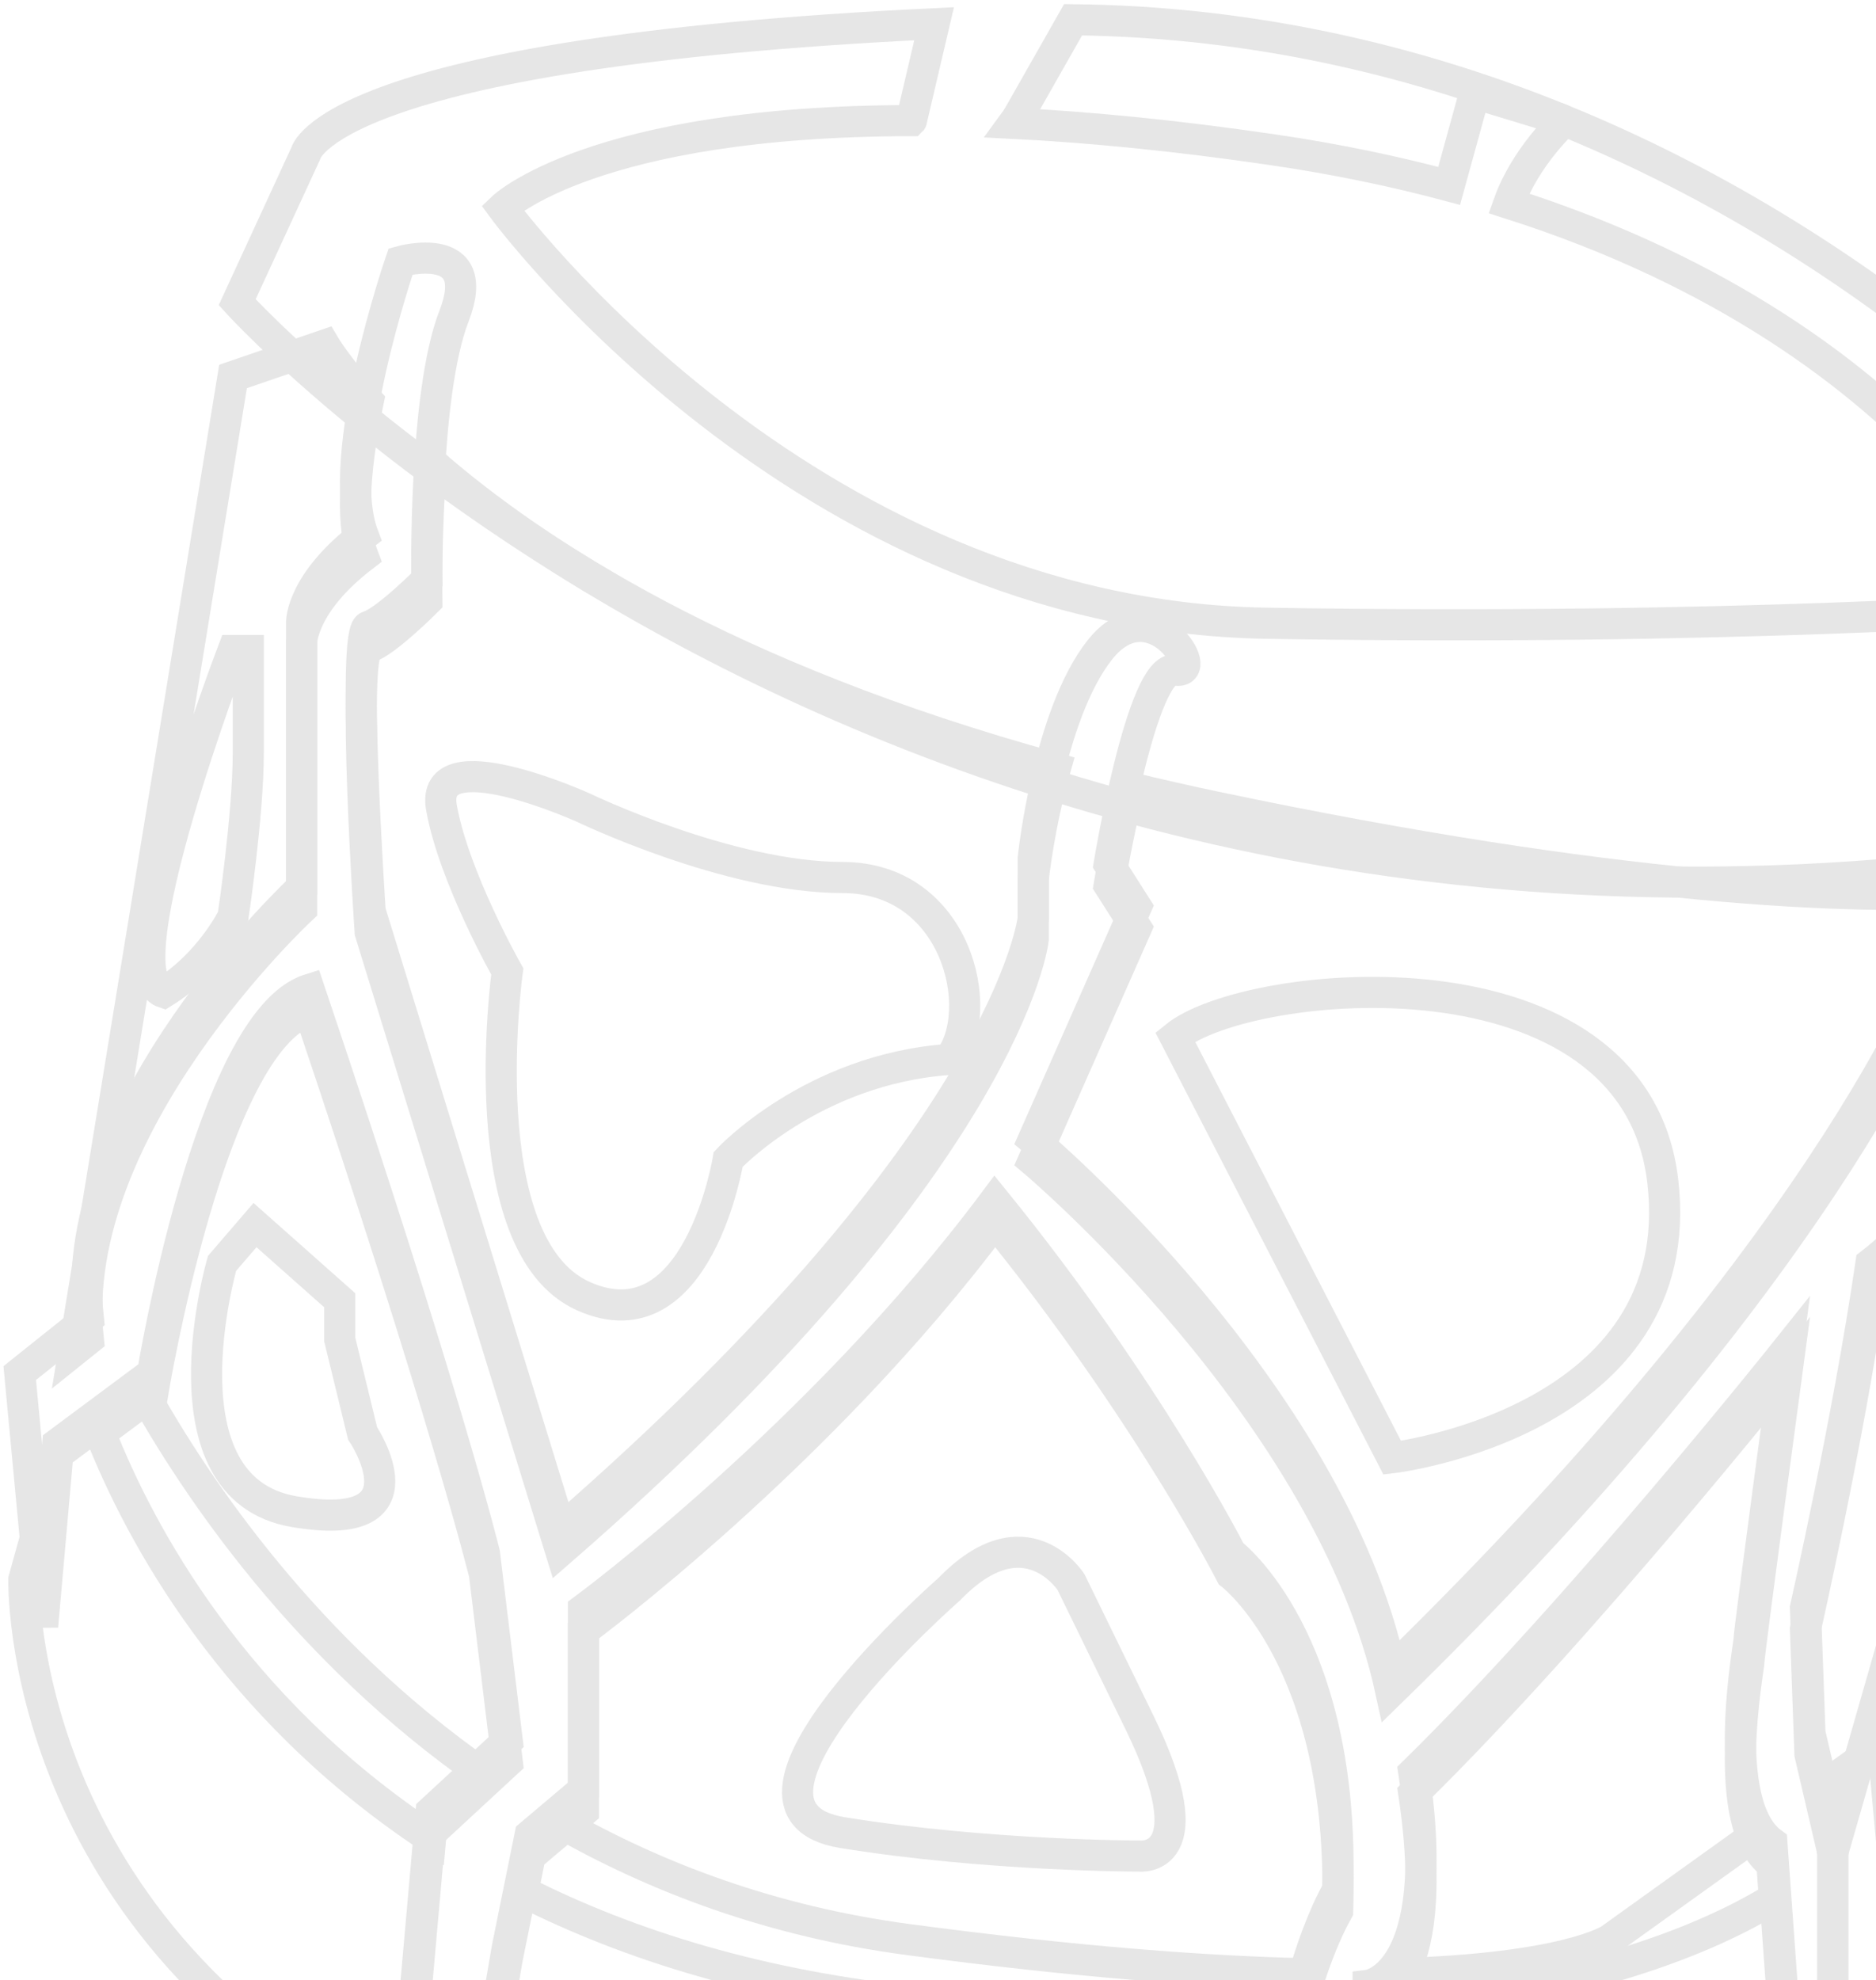 <svg width="380" height="401" viewBox="0 0 380 401" fill="none" xmlns="http://www.w3.org/2000/svg">
<path d="M336.808 239.202C342.499 288.019 282.006 295.212 282.006 295.212L238.036 209.981C252.95 197.87 331.131 190.384 336.808 239.202ZM224.666 179.288L230.157 187.917L209.294 235.098C209.294 235.098 269.409 285.51 281.749 342.585C374.344 252.221 393.104 196.282 393.104 196.282L402.113 188.804C402.113 188.804 401.655 185.672 401.091 180.66C375.044 182.298 327.456 180.474 246.265 163.437C240.238 162.171 234.418 160.842 228.763 159.469C226.303 169.357 224.666 179.288 224.666 179.288Z" stroke="#E6E6E6" stroke-width="6.302" stroke-miterlimit="10"/>
<path d="M361.99 277.588C361.99 277.588 320.336 329.902 286.382 363.198C292.552 404.415 277.124 406.317 277.124 406.317V407.068C321.265 403.214 346.418 392.383 359.409 384.389C359.244 382.216 359.08 379.921 358.915 377.468C348.119 369.539 354.29 337.831 354.29 336.244C354.29 334.656 361.99 277.588 361.99 277.588Z" stroke="#E6E6E6" stroke-width="6.302" stroke-miterlimit="10"/>
<path d="M59.553 306.122C31.776 301.368 44.982 255.846 44.982 255.846L51.653 248.096L68.812 263.317V271.246L73.445 290.271C73.445 290.271 87.329 310.877 59.553 306.122ZM87.329 371.127L102.758 356.856L98.132 318.806C98.132 318.806 90.411 287.097 62.642 204.654C42.58 210.996 30.911 282.342 30.911 282.342L20.308 290.228C28.373 310.641 47.191 345.795 87.229 372.228L87.329 371.127Z" stroke="#E6E6E6" stroke-width="6.302" stroke-miterlimit="10"/>
<path d="M414.596 179.309V200.022L405.209 207.829C405.209 207.829 403.672 241.118 378.977 260.143C374.344 291.851 365.707 329.902 365.707 329.902L366.622 355.269L371.255 375.123L428.36 176.12C428.36 176.12 424.463 177.872 414.596 179.309Z" stroke="#E6E6E6" stroke-width="6.302" stroke-miterlimit="10"/>
<path d="M230.837 375.881C230.837 375.881 199.972 375.881 170.651 371.127C141.337 366.365 192.257 321.851 192.257 321.851C207.686 305.872 216.945 320.393 216.945 320.393L230.837 348.87C244.721 377.34 230.837 375.881 230.837 375.881ZM270.953 386.977C272.49 336.244 249.354 318.806 249.354 318.806C249.354 318.806 232.381 285.517 201.516 247.466C166.025 295.026 118.187 330.216 118.187 330.216V366.751L107.384 375.881L105.932 383.067C127.596 393.998 154.207 402.299 186.852 405.559C216.545 408.526 241.747 409.055 263.082 408.019C264.54 402.392 267.164 393.791 270.953 386.977Z" stroke="#E6E6E6" stroke-width="6.302" stroke-miterlimit="10"/>
<path d="M118.187 163.566C118.187 163.566 147.507 177.708 170.651 177.708C193.801 177.708 199.971 204.655 192.257 214.55C164.481 216.516 147.507 234.783 147.507 234.783C147.507 234.783 141.337 272.826 118.187 262.495C95.043 252.157 102.758 196.733 102.758 196.733C102.758 196.733 91.955 177.708 89.424 163.566C86.893 149.416 118.187 163.566 118.187 163.566ZM74.981 188.804L113.561 314.051C204.604 234.783 209.295 190.198 209.295 190.198V178.022C209.295 178.022 210.446 167.083 213.756 155.594C147.214 137.319 108.427 112.024 87.379 93.656C86.213 107.999 86.464 121.704 86.464 121.704C86.464 121.704 78.07 130.141 74.61 131.142C71.156 132.136 74.981 188.804 74.981 188.804Z" stroke="#E6E6E6" stroke-width="6.302" stroke-miterlimit="10"/>
<path d="M47.205 131.728H50.294V152.341C50.294 165.024 47.205 185.629 47.205 185.629C47.205 185.629 42.58 195.146 33.135 200.98C22.146 197.298 47.205 131.728 47.205 131.728ZM17.885 271.246C13.259 228.434 61.097 184.049 61.097 184.049V130.141C61.097 130.141 61.097 122.219 73.559 112.682C70.713 105.239 72.215 92.57 74.603 81.216C68.275 74.252 65.723 69.898 65.723 69.898L47.205 76.24L14.946 273.599C15.854 272.869 16.819 272.097 17.885 271.246Z" stroke="#E6E6E6" stroke-width="6.302" stroke-miterlimit="10"/>
<path d="M257.769 30.325C270.682 32.205 282.579 34.715 293.539 37.646L298.701 18.9L316.818 24.412C288.198 12.715 254.817 4.407 217.36 4L206.349 23.383C206.027 23.933 205.67 24.462 205.291 24.977C220.606 25.749 238.015 27.429 257.769 30.325Z" stroke="#E6E6E6" stroke-width="6.302" stroke-miterlimit="10"/>
<path d="M316.911 24.448C316.839 24.498 309.025 31.655 305.622 41.178C349.749 55.22 377.168 76.655 393.348 94.071L401.47 76.233C382.015 59.717 353.338 39.348 316.911 24.448Z" stroke="#E6E6E6" stroke-width="6.302" stroke-miterlimit="10"/>
<path d="M430.719 104.867C430.719 104.867 421.203 93.235 403.393 77.87L419.43 93.614L410.278 106.14C409.12 107.72 407.747 109.043 406.267 110.122C411.629 117.951 413.753 123.034 413.753 123.034C413.753 123.034 350.479 127.796 256.361 126.209C162.229 124.622 101.786 42.093 101.786 42.093C101.786 42.093 120.031 24.484 184.621 24.427C184.636 24.412 184.636 24.377 184.636 24.334L189.211 4.808C66.209 10.664 61.926 31.09 61.926 31.09L48.042 61.204C48.042 61.204 186.923 214.993 430.719 170.601C463.135 165.846 430.719 104.867 430.719 104.867Z" stroke="#E6E6E6" stroke-width="6.302" stroke-miterlimit="10"/>
<path d="M87.329 368.989L97.846 359.258C61.891 334.12 39.848 301.446 28.859 281.728L11.929 294.311L11.636 295.383L8.633 329.351L7.003 312.049L4.836 319.842C4.836 319.842 2.949 391.439 81.902 430.326L87.329 368.989Z" stroke="#E6E6E6" stroke-width="6.302" stroke-miterlimit="10"/>
<path d="M368.746 362.183L371.255 372.986V410.207L361.989 418.136L358.915 375.331C357.621 374.373 356.556 373.071 355.712 371.527L326.098 392.769C326.098 392.769 317.276 398.724 283.072 399.682C280.212 403.793 277.123 404.187 277.123 404.187V449.844L261.694 453.012V411.794C261.694 411.794 262.752 406.403 264.847 399.718C244.678 399.289 218.267 397.366 183.835 392.769C156.43 389.115 132.972 380.307 113.082 368.925L107.391 373.743L102.758 396.572C102.758 396.572 96.588 432.406 96.588 433.986C96.588 434.444 96.18 435.309 95.529 436.353C115.384 444.26 139.578 450.223 169.078 453.012C336.422 468.869 385.969 403.865 385.969 403.865L381.358 353.131L368.746 362.183Z" stroke="#E6E6E6" stroke-width="6.302" stroke-miterlimit="10"/>
<path d="M4 278.067L8.626 327.214L11.714 292.338L30.911 278.067C30.911 278.067 42.579 206.721 62.634 200.379C90.41 282.822 98.125 314.53 98.125 314.53L102.758 352.581L87.329 366.851L81.152 436.61C81.152 436.61 82.696 446.119 87.329 442.952C91.955 439.778 96.588 433.436 96.588 431.849C96.588 430.269 102.758 394.435 102.758 394.435L107.384 371.606L118.187 362.476V325.948C118.187 325.948 166.025 290.751 201.516 243.191C232.381 281.234 249.354 314.53 249.354 314.53C249.354 314.53 272.49 331.968 270.953 382.702C264.783 393.805 261.694 409.656 261.694 409.656V450.874L277.123 447.706V402.049C277.123 402.049 292.552 400.14 286.382 358.922C320.336 325.626 361.989 273.313 361.989 273.313C361.989 273.313 354.289 330.388 354.289 331.968C354.289 333.555 348.119 365.264 358.915 373.193L361.989 415.998L371.255 408.069V370.848L366.622 350.993L365.707 325.626C365.707 325.626 374.344 287.576 378.977 255.867C403.672 236.849 405.209 203.554 405.209 203.554L414.597 195.746V135.696C414.597 135.696 399.039 122.698 399.039 143.304C399.039 163.916 402.113 184.528 402.113 184.528L393.105 192.014C393.105 192.014 374.344 247.946 281.749 338.31C269.409 281.234 209.295 230.822 209.295 230.822L230.157 183.642L224.666 175.012C224.666 175.012 231.351 134.431 238.036 135.696C244.728 136.962 233.182 118.409 222.75 131.65C212.319 144.891 209.295 173.747 209.295 173.747V185.923C209.295 185.923 204.597 230.501 113.561 309.776L74.982 184.528C74.982 184.528 71.156 127.86 74.61 126.859C78.07 125.866 86.464 117.436 86.464 117.436C86.464 117.436 85.785 79.893 91.955 64.035C98.125 48.185 81.152 52.939 81.152 52.939C81.152 52.939 67.503 92.534 73.559 108.406C61.097 117.937 61.097 125.866 61.097 125.866V179.774C61.097 179.774 13.259 224.159 17.885 266.971L4 278.067Z" stroke="#E6E6E6" stroke-width="6.302" stroke-miterlimit="10"/>
</svg>
